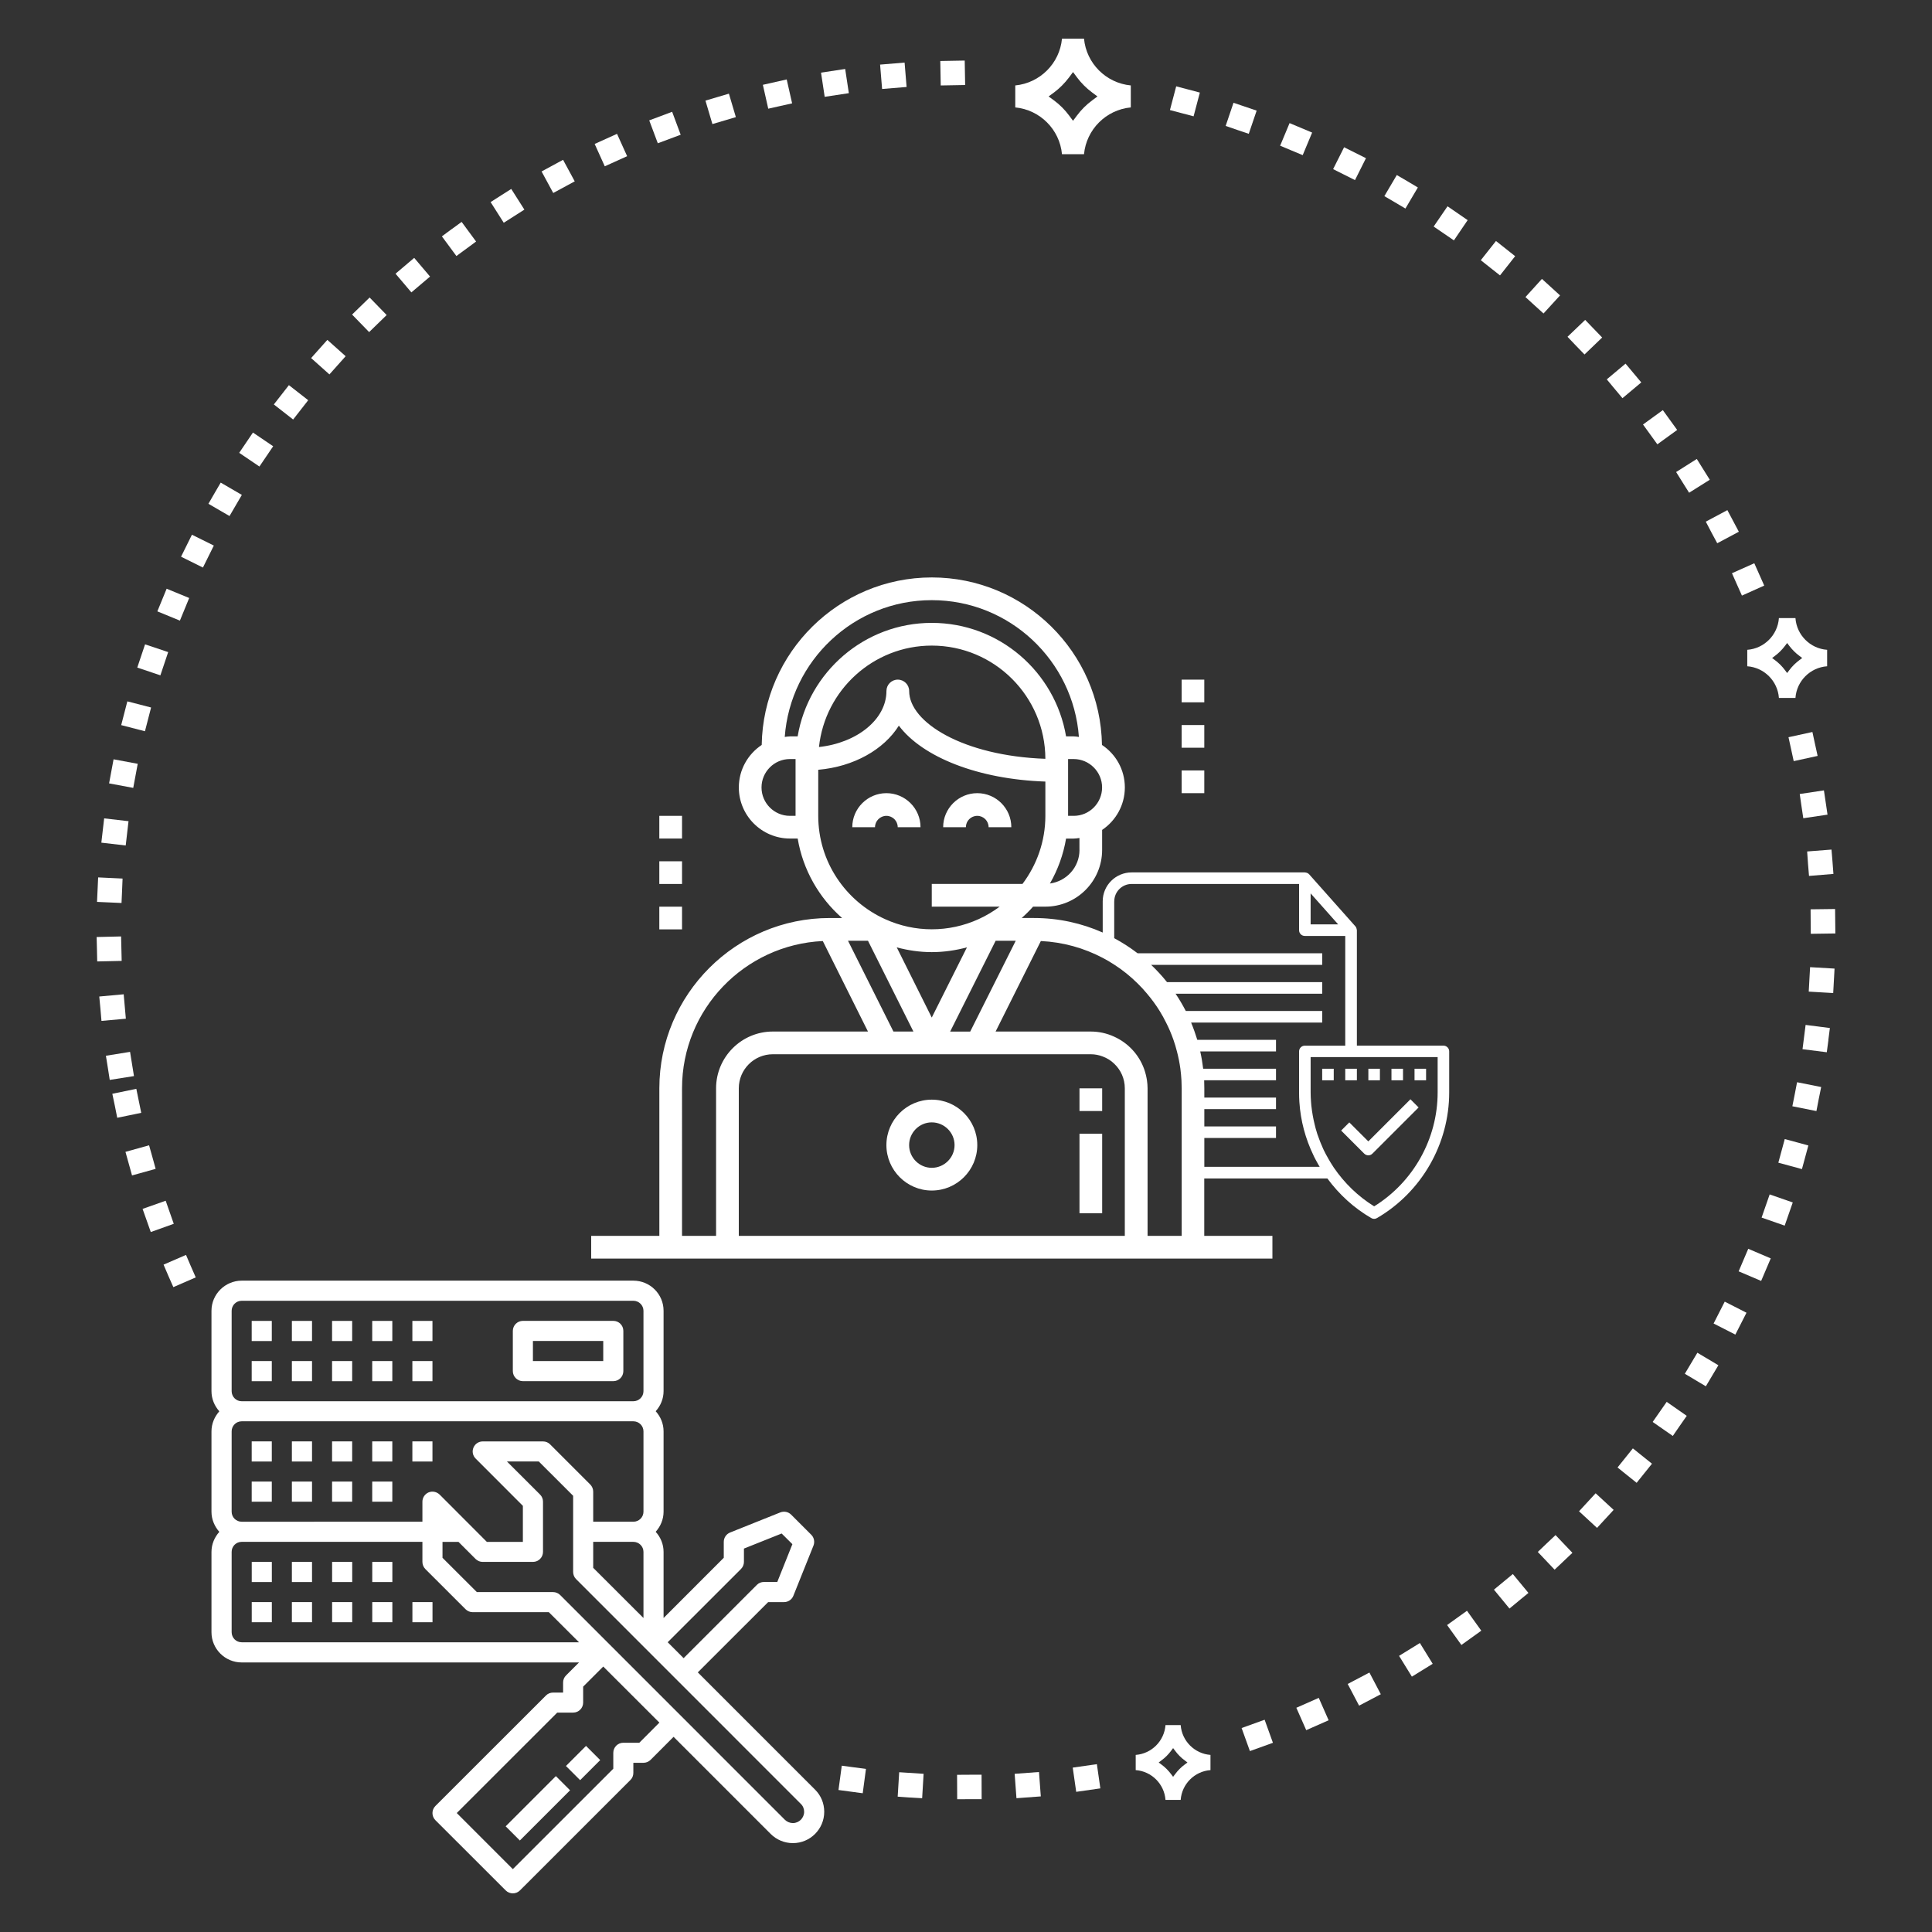 <?xml version="1.0" encoding="iso-8859-1"?>
<!-- Generator: Adobe Illustrator 15.1.0, SVG Export Plug-In . SVG Version: 6.00 Build 0)  -->
<!DOCTYPE svg PUBLIC "-//W3C//DTD SVG 1.1//EN" "http://www.w3.org/Graphics/SVG/1.1/DTD/svg11.dtd">
<svg version="1.1" id="Layer_1" xmlns="http://www.w3.org/2000/svg" xmlns:xlink="http://www.w3.org/1999/xlink" x="0px" y="0px"
	 width="50px" height="50px" viewBox="0 0 50 50" style="enable-background:new 0 0 50 50;" xml:space="preserve">
<rect x="0" y="0" width="50" height="50" fill="#333333" stroke="none"/>
<polygon style="fill:#FFFFFF;" points="41.583,9.818 41.786,10.062 41.989,10.305 42.476,9.897 42.069,9.411 "/>
<rect x="40.995" y="38.775" transform="matrix(-0.735 -0.678 0.678 -0.735 45.173 95.836)" style="fill:#FFFFFF;" width="0.634" height="0.634"/>
<rect x="41.985" y="37.622" transform="matrix(-0.78 -0.626 0.626 -0.78 51.553 94.003)" style="fill:#FFFFFF;" width="0.634" height="0.634"/>
<polygon style="fill:#FFFFFF;" points="42.521,10.986 42.707,11.243 42.892,11.499 43.405,11.127 43.034,10.614 "/>
<polygon style="fill:#FFFFFF;" points="37.103,5.863 37.364,6.041 37.627,6.221 37.983,5.697 37.462,5.339 "/>
<polygon style="fill:#FFFFFF;" points="38.323,6.734 38.571,6.931 38.82,7.127 39.212,6.63 38.716,6.237 "/>
<polygon style="fill:#FFFFFF;" points="38.663,41.14 39.065,41.629 39.31,41.427 39.31,41.426 39.556,41.225 39.152,40.736 "/>
<rect x="37.587" y="41.792" transform="matrix(-0.583 -0.812 0.812 -0.583 25.799 97.457)" style="fill:#FFFFFF;" width="0.635" height="0.634"/>
<polygon style="fill:#FFFFFF;" points="39.479,7.688 39.711,7.9 39.946,8.113 40.374,7.645 39.905,7.218 "/>
<polygon style="fill:#FFFFFF;" points="40.026,39.946 39.798,40.164 40.233,40.623 40.464,40.405 40.464,40.404 40.694,40.187 
	40.257,39.728 "/>
<polygon style="fill:#FFFFFF;" points="40.567,8.716 40.786,8.946 41.007,9.174 41.464,8.735 41.024,8.279 "/>
<rect x="44.457" y="33.795" transform="matrix(-0.891 -0.454 0.454 -0.891 69.179 84.834)" style="fill:#FFFFFF;" width="0.632" height="0.635"/>
<rect x="46.095" y="29.545" transform="matrix(-0.965 -0.262 0.262 -0.965 83.375 70.844)" style="fill:#FFFFFF;" width="0.633" height="0.634"/>
<polygon style="fill:#FFFFFF;" points="46.286,19.079 46.354,19.389 46.421,19.698 47.04,19.563 46.972,19.254 46.905,18.944 "/>
<polygon style="fill:#FFFFFF;" points="46.448,28.319 46.386,28.63 47.009,28.754 47.069,28.442 47.132,28.132 46.508,28.008 "/>
<rect x="36.324" y="42.634" transform="matrix(-0.525 -0.851 0.851 -0.525 19.328 96.686)" style="fill:#FFFFFF;" width="0.632" height="0.633"/>
<rect x="45.1" y="32.417" transform="matrix(-0.92 -0.392 0.392 -0.92 74.363 80.653)" style="fill:#FFFFFF;" width="0.633" height="0.634"/>
<polygon style="fill:#FFFFFF;" points="46.577,20.549 46.622,20.862 46.669,21.176 47.296,21.083 47.203,20.455 "/>
<polygon style="fill:#FFFFFF;" points="44.146,13.5 44.292,13.78 44.442,14.059 45.001,13.761 44.704,13.202 "/>
<polygon style="fill:#FFFFFF;" points="44.823,14.835 44.952,15.126 45.081,15.414 45.658,15.155 45.401,14.577 "/>
<polygon style="fill:#FFFFFF;" points="46.827,25.348 46.81,25.663 47.443,25.7 47.478,25.067 46.845,25.03 "/>
<polygon style="fill:#FFFFFF;" points="46.769,22.036 46.791,22.352 46.791,22.353 46.817,22.669 47.449,22.617 47.425,22.302 
	47.399,21.987 "/>
<polygon style="fill:#FFFFFF;" points="43.378,12.216 43.544,12.482 43.714,12.752 44.249,12.416 43.913,11.878 "/>
<rect x="45.647" y="30.998" transform="matrix(-0.944 -0.329 0.329 -0.944 79.08 75.999)" style="fill:#FFFFFF;" width="0.633" height="0.635"/>
<polygon style="fill:#FFFFFF;" points="4.233,32.729 4.358,33.021 4.486,33.311 5.066,33.059 4.939,32.769 4.814,32.477 "/>
<rect x="4.164" y="15.333" transform="matrix(-0.925 -0.38 0.38 -0.925 2.681 31.827)" style="fill:#FFFFFF;" width="0.631" height="0.633"/>
<rect x="3.635" y="16.757" transform="matrix(-0.948 -0.318 0.318 -0.948 2.268 34.519)" style="fill:#FFFFFF;" width="0.631" height="0.634"/>
<rect x="3.201" y="18.216" transform="matrix(-0.968 -0.25 0.25 -0.968 2.296 37.358)" style="fill:#FFFFFF;" width="0.635" height="0.635"/>
<polygon style="fill:#FFFFFF;" points="2.907,28.307 2.972,28.617 3.034,28.928 3.655,28.8 3.528,28.179 "/>
<polygon style="fill:#FFFFFF;" points="3.69,31.286 3.796,31.585 3.902,31.885 4.497,31.672 4.288,31.075 "/>
<rect x="35.003" y="43.386" transform="matrix(-0.465 -0.885 0.885 -0.465 13.053 95.294)" style="fill:#FFFFFF;" width="0.634" height="0.635"/>
<polygon style="fill:#FFFFFF;" points="2.501,24.25 2.509,24.567 2.516,24.882 3.149,24.868 3.134,24.235 "/>
<polygon style="fill:#FFFFFF;" points="46.858,23.533 46.86,23.85 46.863,24.167 47.499,24.158 47.492,23.525 "/>
<rect x="2.647" y="21.207" transform="matrix(-0.993 -0.115 0.115 -0.993 3.443 43.244)" style="fill:#FFFFFF;" width="0.635" height="0.633"/>
<polygon style="fill:#FFFFFF;" points="2.511,23.341 3.145,23.369 3.159,23.054 3.172,22.737 2.54,22.707 "/>
<rect x="2.872" y="19.702" transform="matrix(-0.983 -0.183 0.183 -0.983 2.666 40.283)" style="fill:#FFFFFF;" width="0.636" height="0.634"/>
<polygon style="fill:#FFFFFF;" points="3.247,29.81 3.332,30.115 3.417,30.42 4.028,30.25 3.944,29.945 3.858,29.64 "/>
<polygon style="fill:#FFFFFF;" points="2.569,25.79 2.599,26.105 2.626,26.421 3.257,26.364 3.201,25.732 "/>
<polygon style="fill:#FFFFFF;" points="23.232,46.497 23.548,46.52 23.548,46.519 23.865,46.538 23.903,45.906 23.271,45.865 "/>
<polygon style="fill:#FFFFFF;" points="25.087,45.93 24.769,45.932 24.772,46.564 25.09,46.563 25.405,46.563 25.403,45.929 "/>
<rect x="27.801" y="45.708" transform="matrix(-0.142 -0.99 0.99 -0.142 -13.451 80.386)" style="fill:#FFFFFF;" width="0.633" height="0.631"/>
<rect x="32.222" y="44.611" transform="matrix(-0.339 -0.941 0.941 -0.339 1.292 90.762)" style="fill:#FFFFFF;" width="0.634" height="0.633"/>
<rect x="33.634" y="44.046" transform="matrix(-0.404 -0.915 0.915 -0.404 7.091 93.346)" style="fill:#FFFFFF;" width="0.633" height="0.634"/>
<rect x="26.291" y="45.871" transform="matrix(-0.074 -0.997 0.997 -0.074 -17.482 76.144)" style="fill:#FFFFFF;" width="0.633" height="0.632"/>
<polygon style="fill:#FFFFFF;" points="2.741,27.323 2.791,27.635 2.84,27.948 3.467,27.849 3.366,27.222 "/>
<polygon style="fill:#FFFFFF;" points="21.7,46.325 22.013,46.367 22.327,46.409 22.411,45.78 22.097,45.738 21.785,45.696 "/>
<rect x="4.791" y="13.945" transform="matrix(-0.896 -0.444 0.444 -0.896 3.353 29.31)" style="fill:#FFFFFF;" width="0.632" height="0.635"/>
<polygon style="fill:#FFFFFF;" points="5.552,12.764 5.394,13.038 5.94,13.355 6.259,12.808 5.712,12.49 "/>
<rect x="6.319" y="11.319" transform="matrix(-0.828 -0.561 0.561 -0.828 5.596 24.991)" style="fill:#FFFFFF;" width="0.632" height="0.634"/>
<polygon style="fill:#FFFFFF;" points="12.963,5.06 12.697,5.23 13.037,5.765 13.304,5.595 13.571,5.425 13.231,4.89 "/>
<polygon style="fill:#FFFFFF;" points="19.743,2.195 19.882,2.813 20.19,2.744 20.5,2.675 20.36,2.056 "/>
<polygon style="fill:#FFFFFF;" points="18.56,2.514 18.257,2.604 18.437,3.211 19.044,3.031 18.864,2.424 "/>
<rect x="24.327" y="1.576" transform="matrix(-0.018 -1 1 -0.018 23.208 26.567)" style="fill:#FFFFFF;" width="0.633" height="0.632"/>
<rect x="22.809" y="1.652" transform="matrix(-0.082 -0.997 0.997 -0.082 23.052 25.179)" style="fill:#FFFFFF;" width="0.633" height="0.636"/>
<polygon style="fill:#FFFFFF;" points="17.098,3.005 16.802,3.115 17.024,3.708 17.616,3.487 17.395,2.893 "/>
<rect x="21.299" y="1.836" transform="matrix(-0.15 -0.989 0.989 -0.15 22.722 23.846)" style="fill:#FFFFFF;" width="0.633" height="0.632"/>
<polygon style="fill:#FFFFFF;" points="42.771,36.8 43.292,37.162 43.472,36.901 43.653,36.642 43.134,36.28 "/>
<rect x="15.486" y="3.564" transform="matrix(-0.412 -0.911 0.911 -0.412 18.785 19.88)" style="fill:#FFFFFF;" width="0.635" height="0.635"/>
<rect x="7.213" y="10.09" transform="matrix(-0.788 -0.615 0.615 -0.788 7.065 23.244)" style="fill:#FFFFFF;" width="0.634" height="0.634"/>
<rect x="9.244" y="7.83" transform="matrix(-0.697 -0.717 0.717 -0.697 10.382 20.68)" style="fill:#FFFFFF;" width="0.633" height="0.633"/>
<rect x="8.189" y="8.927" transform="matrix(-0.746 -0.666 0.666 -0.746 8.689 21.803)" style="fill:#FFFFFF;" width="0.635" height="0.631"/>
<polygon style="fill:#FFFFFF;" points="30.278,2.848 30.583,2.929 30.89,3.01 31.052,2.396 30.747,2.315 30.44,2.234 "/>
<polygon style="fill:#FFFFFF;" points="35.827,5.076 36.102,5.237 36.372,5.397 36.694,4.852 36.423,4.69 36.149,4.53 "/>
<polygon style="fill:#FFFFFF;" points="33.13,3.771 33.421,3.893 33.714,4.015 33.958,3.431 33.374,3.186 "/>
<polygon style="fill:#FFFFFF;" points="34.501,4.377 34.784,4.519 35.067,4.661 35.351,4.094 34.785,3.811 "/>
<rect x="43.72" y="35.126" transform="matrix(-0.859 -0.512 0.512 -0.859 63.718 88.435)" style="fill:#FFFFFF;" width="0.633" height="0.634"/>
<polygon style="fill:#FFFFFF;" points="46.649,27.153 47.277,27.232 47.319,26.919 47.317,26.919 47.357,26.605 46.729,26.525 "/>
<polygon style="fill:#FFFFFF;" points="31.72,3.259 32.019,3.362 32.318,3.463 32.522,2.863 31.923,2.66 "/>
<rect x="10.369" y="6.809" transform="matrix(-0.647 -0.763 0.763 -0.647 12.16 19.884)" style="fill:#FFFFFF;" width="0.634" height="0.633"/>
<polygon style="fill:#FFFFFF;" points="11.69,5.93 11.69,5.929 11.436,6.117 11.812,6.626 12.321,6.251 11.947,5.743 "/>
<rect x="14.126" y="4.243" transform="matrix(-0.476 -0.879 0.879 -0.476 17.312 19.431)" style="fill:#FFFFFF;" width="0.634" height="0.633"/>
<g>
	<defs>
		<rect id="SVGID_1_" width="50" height="50"/>
	</defs>
	<clipPath id="SVGID_2_">
		<use xlink:href="#SVGID_1_"  style="overflow:visible;"/>
	</clipPath>
	<path style="clip-path:url(#SVGID_2_);fill:#FFFFFF;" d="M15.299,32.572h17.631v-0.588h-1.764v-1.486h3.186
		c0.301,0.41,0.684,0.763,1.135,1.025c0.023,0.014,0.049,0.021,0.076,0.021c0.025,0,0.051-0.007,0.074-0.021
		c1.152-0.671,1.868-1.918,1.868-3.251v-1.062c0-0.083-0.067-0.149-0.149-0.149h-2.24v-2.989c0-0.003-0.002-0.006-0.002-0.009
		c-0.002-0.011-0.004-0.023-0.008-0.034c-0.002-0.005-0.002-0.01-0.004-0.014c-0.006-0.016-0.014-0.03-0.025-0.042l-1.196-1.346
		c-0.013-0.014-0.028-0.024-0.044-0.032c-0.006-0.003-0.01-0.004-0.016-0.006c-0.014-0.006-0.027-0.008-0.043-0.009
		c-0.004-0.001-0.006-0.002-0.01-0.002h-4.482c-0.412,0-0.748,0.335-0.748,0.747v0.809c-0.543-0.241-1.145-0.376-1.777-0.376h-0.32
		c0.104-0.092,0.203-0.19,0.295-0.294h0.318c0.811,0,1.469-0.659,1.469-1.468v-0.518c0.354-0.238,0.588-0.642,0.588-1.099
		c0-0.459-0.234-0.863-0.592-1.1c-0.039-2.396-1.996-4.335-4.404-4.335c-2.404,0-4.363,1.939-4.402,4.335
		c-0.356,0.237-0.592,0.641-0.592,1.1c0,0.729,0.594,1.322,1.322,1.322h0.201c0.137,0.814,0.553,1.533,1.149,2.057h-0.321
		c-2.429,0-4.408,1.977-4.408,4.407v3.819h-1.764V32.572z M29.11,30.163v0.313v1.508h-9.99v-3.819c0-0.485,0.394-0.881,0.881-0.881
		h8.228c0.11,0,0.213,0.021,0.309,0.058c0.113,0.042,0.215,0.105,0.299,0.188c0.169,0.16,0.273,0.386,0.273,0.636V30.163z
		 M24.114,26.334l-0.906-1.816c0.289,0.077,0.593,0.123,0.906,0.123c0.316,0,0.619-0.046,0.91-0.123L24.114,26.334z M25.767,24.347
		h0.52l-1.178,2.35H24.59L25.767,24.347z M23.639,26.696h-0.517l-1.176-2.35h0.517L23.639,26.696z M37.206,27.359v0.913
		c0,1.198-0.627,2.319-1.643,2.948c-0.42-0.26-0.771-0.604-1.043-1.001c-0.029-0.045-0.059-0.089-0.086-0.135
		c-0.018-0.028-0.035-0.058-0.051-0.087c-0.023-0.038-0.045-0.078-0.066-0.118c-0.018-0.035-0.037-0.069-0.053-0.104
		c-0.016-0.03-0.027-0.061-0.041-0.091c-0.039-0.088-0.076-0.178-0.107-0.27c-0.008-0.021-0.016-0.042-0.023-0.062
		c-0.016-0.048-0.029-0.096-0.043-0.144c-0.008-0.03-0.016-0.061-0.023-0.09c-0.012-0.045-0.021-0.09-0.031-0.135
		c-0.008-0.036-0.016-0.072-0.021-0.108c-0.008-0.041-0.014-0.081-0.02-0.122c-0.006-0.048-0.012-0.095-0.018-0.142
		c-0.002-0.032-0.006-0.064-0.008-0.097c-0.006-0.08-0.01-0.162-0.01-0.244v-0.913H37.206z M33.919,23.121l0.326,0.366l0.387,0.436
		h-0.713V23.121z M28.837,23.326c0-0.247,0.201-0.449,0.449-0.449h4.334v1.196c0,0.083,0.066,0.149,0.148,0.149h1.047v2.84h-1.047
		c-0.082,0-0.148,0.066-0.148,0.149v1.062c0,0.083,0.002,0.167,0.008,0.249c0.031,0.481,0.156,0.947,0.365,1.379
		c0.006,0.013,0.013,0.026,0.018,0.039c0.025,0.051,0.053,0.1,0.08,0.149c0.014,0.025,0.027,0.052,0.043,0.076
		c0.006,0.012,0.012,0.022,0.02,0.033h-2.986v-0.747h1.855v-0.299h-1.855v-0.448h1.855v-0.299h-1.855v-0.24
		c0-0.069-0.002-0.139-0.004-0.208h1.859v-0.299h-1.885c-0.018-0.151-0.043-0.301-0.076-0.447h1.961v-0.3h-2.037
		c-0.047-0.152-0.1-0.303-0.16-0.447h3.393v-0.3h-3.531c-0.08-0.154-0.168-0.305-0.264-0.447h3.795v-0.299h-4.016
		c-0.127-0.159-0.266-0.31-0.412-0.448h4.428v-0.3H29.44c-0.189-0.145-0.391-0.275-0.604-0.39V23.326z M26.937,24.354
		c0.576,0.027,1.119,0.182,1.602,0.436c0.104,0.054,0.203,0.113,0.299,0.176c0.217,0.139,0.416,0.301,0.598,0.48
		c0.088,0.086,0.172,0.176,0.25,0.271c0.119,0.141,0.229,0.29,0.326,0.447c0.061,0.098,0.115,0.197,0.166,0.3
		c0.074,0.144,0.137,0.294,0.191,0.447c0.035,0.099,0.064,0.198,0.09,0.3c0.039,0.146,0.068,0.296,0.089,0.447
		c0.013,0.1,0.022,0.198,0.028,0.299c0.002,0.069,0.006,0.139,0.006,0.208v0.24v0.299v0.448v0.299v0.747v0.3v1.486h-0.883v-1.486
		v-0.3v-0.747v-0.299v-0.448v-0.299v-0.24c0-0.07-0.006-0.14-0.016-0.208c-0.016-0.103-0.041-0.202-0.076-0.299
		c-0.135-0.368-0.414-0.667-0.77-0.828c-0.094-0.044-0.193-0.077-0.299-0.101c-0.1-0.021-0.203-0.033-0.309-0.033h-2.463
		L26.937,24.354z M27.937,21.997c0,0.445-0.334,0.81-0.765,0.868c0.204-0.354,0.347-0.746,0.418-1.163h0.198
		c0.052,0,0.1-0.009,0.148-0.015V21.997z M28.522,20.379c0,0.405-0.33,0.735-0.734,0.735h-0.146v-1.47h0.146
		C28.192,19.645,28.522,19.976,28.522,20.379 M20.589,21.114h-0.147c-0.404,0-0.734-0.33-0.734-0.735
		c0-0.404,0.33-0.735,0.734-0.735h0.147V21.114z M20.442,19.058c-0.045,0-0.088,0.009-0.133,0.014
		c0.145-1.976,1.795-3.54,3.805-3.54c2.014,0,3.662,1.564,3.808,3.54c-0.044-0.005-0.087-0.014-0.134-0.014H27.59
		c-0.282-1.665-1.729-2.938-3.476-2.938c-1.742,0-3.19,1.273-3.471,2.938H20.442z M27.054,19.638
		c-2.121-0.075-3.525-0.941-3.525-1.755c0-0.162-0.131-0.294-0.295-0.294c-0.162,0-0.293,0.132-0.293,0.294
		c0,0.734-0.76,1.343-1.746,1.45c0.156-1.473,1.406-2.625,2.92-2.625C25.733,16.708,27.05,18.021,27.054,19.638 M21.176,21.114
		v-1.192c0.918-0.079,1.698-0.522,2.086-1.142c0.614,0.815,2.051,1.388,3.792,1.447v0.887c0,0.661-0.223,1.271-0.592,1.762h-2.348
		v0.588h1.758c-0.17,0.126-0.352,0.235-0.545,0.323c-0.772,0.351-1.651,0.351-2.422,0C21.887,23.326,21.176,22.303,21.176,21.114
		 M17.651,28.165c0-2.046,1.619-3.716,3.643-3.811l1.169,2.342h-2.462c-0.809,0-1.469,0.659-1.469,1.469v3.819h-0.881V28.165z"/>
	<path style="clip-path:url(#SVGID_2_);fill:#FFFFFF;" d="M35.413,29.9c0.039,0,0.076-0.015,0.105-0.044l1.195-1.195l-0.211-0.212
		l-1.09,1.09l-0.492-0.491l-0.211,0.211l0.598,0.598C35.337,29.886,35.376,29.9,35.413,29.9"/>
	<rect x="34.218" y="27.659" style="clip-path:url(#SVGID_2_);fill:#FFFFFF;" width="0.299" height="0.299"/>
	<rect x="34.815" y="27.659" style="clip-path:url(#SVGID_2_);fill:#FFFFFF;" width="0.301" height="0.299"/>
	<rect x="35.413" y="27.659" style="clip-path:url(#SVGID_2_);fill:#FFFFFF;" width="0.299" height="0.299"/>
	<rect x="36.011" y="27.659" style="clip-path:url(#SVGID_2_);fill:#FFFFFF;" width="0.299" height="0.299"/>
	<rect x="36.608" y="27.659" style="clip-path:url(#SVGID_2_);fill:#FFFFFF;" width="0.299" height="0.299"/>
	<path style="clip-path:url(#SVGID_2_);fill:#FFFFFF;" d="M22.94,21.114c0.162,0,0.293,0.132,0.293,0.294h0.59
		c0-0.486-0.397-0.881-0.883-0.881s-0.883,0.395-0.883,0.881h0.588C22.646,21.246,22.778,21.114,22.94,21.114"/>
	<path style="clip-path:url(#SVGID_2_);fill:#FFFFFF;" d="M25.292,21.114c0.162,0,0.293,0.132,0.293,0.294h0.588
		c0-0.486-0.395-0.881-0.881-0.881c-0.486,0-0.883,0.395-0.883,0.881h0.588C24.997,21.246,25.128,21.114,25.292,21.114"/>
	<path style="clip-path:url(#SVGID_2_);fill:#FFFFFF;" d="M24.114,28.459c-0.646,0-1.174,0.527-1.174,1.176
		c0,0.647,0.528,1.176,1.174,1.176c0.65,0,1.178-0.528,1.178-1.176C25.292,28.986,24.764,28.459,24.114,28.459 M24.114,30.223
		c-0.322,0-0.586-0.264-0.586-0.588s0.264-0.588,0.586-0.588c0.324,0,0.59,0.264,0.59,0.588S24.438,30.223,24.114,30.223"/>
	<rect x="27.937" y="29.34" style="clip-path:url(#SVGID_2_);fill:#FFFFFF;" width="0.587" height="2.058"/>
	<rect x="27.937" y="28.166" style="clip-path:url(#SVGID_2_);fill:#FFFFFF;" width="0.587" height="0.587"/>
	<rect x="30.581" y="17.589" style="clip-path:url(#SVGID_2_);fill:#FFFFFF;" width="0.586" height="0.587"/>
	<rect x="30.581" y="18.764" style="clip-path:url(#SVGID_2_);fill:#FFFFFF;" width="0.586" height="0.587"/>
	<rect x="30.581" y="19.939" style="clip-path:url(#SVGID_2_);fill:#FFFFFF;" width="0.586" height="0.588"/>
	<rect x="17.063" y="21.114" style="clip-path:url(#SVGID_2_);fill:#FFFFFF;" width="0.588" height="0.587"/>
	<rect x="17.063" y="22.29" style="clip-path:url(#SVGID_2_);fill:#FFFFFF;" width="0.588" height="0.587"/>
	<rect x="17.063" y="23.465" style="clip-path:url(#SVGID_2_);fill:#FFFFFF;" width="0.588" height="0.587"/>
	<rect x="6.514" y="35.224" style="clip-path:url(#SVGID_2_);fill:#FFFFFF;" width="0.52" height="0.521"/>
	<rect x="7.554" y="35.224" style="clip-path:url(#SVGID_2_);fill:#FFFFFF;" width="0.521" height="0.521"/>
	<rect x="6.514" y="34.185" style="clip-path:url(#SVGID_2_);fill:#FFFFFF;" width="0.52" height="0.521"/>
	<rect x="7.554" y="34.185" style="clip-path:url(#SVGID_2_);fill:#FFFFFF;" width="0.521" height="0.521"/>
	<rect x="8.594" y="35.224" style="clip-path:url(#SVGID_2_);fill:#FFFFFF;" width="0.52" height="0.521"/>
	<rect x="8.594" y="34.185" style="clip-path:url(#SVGID_2_);fill:#FFFFFF;" width="0.52" height="0.521"/>
	<rect x="9.633" y="35.224" style="clip-path:url(#SVGID_2_);fill:#FFFFFF;" width="0.52" height="0.521"/>
	<rect x="9.633" y="34.185" style="clip-path:url(#SVGID_2_);fill:#FFFFFF;" width="0.52" height="0.521"/>
	<rect x="10.672" y="35.224" style="clip-path:url(#SVGID_2_);fill:#FFFFFF;" width="0.52" height="0.521"/>
	<rect x="10.672" y="34.185" style="clip-path:url(#SVGID_2_);fill:#FFFFFF;" width="0.52" height="0.521"/>
	<path style="clip-path:url(#SVGID_2_);fill:#FFFFFF;" d="M13.532,35.744h2.34c0.145,0,0.26-0.117,0.26-0.26v-1.04
		c0-0.144-0.115-0.26-0.26-0.26h-2.34c-0.142,0-0.26,0.116-0.26,0.26v1.04C13.272,35.627,13.39,35.744,13.532,35.744 M13.792,34.704
		h1.82v0.52h-1.82V34.704z"/>
	<rect x="6.514" y="38.343" style="clip-path:url(#SVGID_2_);fill:#FFFFFF;" width="0.52" height="0.521"/>
	<rect x="7.554" y="38.343" style="clip-path:url(#SVGID_2_);fill:#FFFFFF;" width="0.521" height="0.521"/>
	<rect x="6.514" y="37.303" style="clip-path:url(#SVGID_2_);fill:#FFFFFF;" width="0.52" height="0.521"/>
	<rect x="7.554" y="37.303" style="clip-path:url(#SVGID_2_);fill:#FFFFFF;" width="0.521" height="0.521"/>
	<rect x="8.594" y="38.343" style="clip-path:url(#SVGID_2_);fill:#FFFFFF;" width="0.52" height="0.521"/>
	<rect x="8.594" y="37.303" style="clip-path:url(#SVGID_2_);fill:#FFFFFF;" width="0.52" height="0.521"/>
	<rect x="9.633" y="38.343" style="clip-path:url(#SVGID_2_);fill:#FFFFFF;" width="0.52" height="0.521"/>
	<rect x="9.633" y="37.303" style="clip-path:url(#SVGID_2_);fill:#FFFFFF;" width="0.52" height="0.521"/>
	<rect x="10.672" y="37.303" style="clip-path:url(#SVGID_2_);fill:#FFFFFF;" width="0.52" height="0.521"/>
	<rect x="6.515" y="41.462" style="clip-path:url(#SVGID_2_);fill:#FFFFFF;" width="0.52" height="0.521"/>
	<rect x="7.554" y="41.462" style="clip-path:url(#SVGID_2_);fill:#FFFFFF;" width="0.521" height="0.521"/>
	<rect x="6.515" y="40.422" style="clip-path:url(#SVGID_2_);fill:#FFFFFF;" width="0.52" height="0.521"/>
	<rect x="7.554" y="40.422" style="clip-path:url(#SVGID_2_);fill:#FFFFFF;" width="0.521" height="0.521"/>
	<rect x="8.595" y="41.462" style="clip-path:url(#SVGID_2_);fill:#FFFFFF;" width="0.52" height="0.521"/>
	<rect x="8.595" y="40.422" style="clip-path:url(#SVGID_2_);fill:#FFFFFF;" width="0.52" height="0.521"/>
	<rect x="9.634" y="41.462" style="clip-path:url(#SVGID_2_);fill:#FFFFFF;" width="0.52" height="0.521"/>
	<rect x="9.634" y="40.422" style="clip-path:url(#SVGID_2_);fill:#FFFFFF;" width="0.52" height="0.521"/>
	<rect x="10.673" y="41.462" style="clip-path:url(#SVGID_2_);fill:#FFFFFF;" width="0.52" height="0.521"/>
	<path style="clip-path:url(#SVGID_2_);fill:#FFFFFF;" d="M5.473,33.924v2.079c0,0.201,0.08,0.383,0.203,0.521
		c-0.123,0.139-0.203,0.319-0.203,0.52v2.08c0,0.2,0.08,0.381,0.203,0.521c-0.123,0.138-0.203,0.318-0.203,0.519v2.079
		c0,0.431,0.352,0.781,0.782,0.781h8.73l-0.336,0.336c-0.049,0.048-0.076,0.114-0.076,0.183v0.261h-0.26
		c-0.07,0-0.135,0.026-0.183,0.075l-2.862,2.86c-0.101,0.101-0.101,0.266,0,0.367l1.821,1.819C13.139,48.975,13.206,49,13.272,49
		c0.067,0,0.133-0.025,0.184-0.076l2.859-2.858c0.051-0.049,0.076-0.115,0.076-0.185v-0.26h0.262c0.068,0,0.135-0.027,0.184-0.076
		l0.595-0.596l2.514,2.514c0.15,0.151,0.359,0.237,0.574,0.237c0.447,0,0.811-0.363,0.811-0.811c0-0.218-0.084-0.421-0.237-0.573
		l-3.035-3.035l1.821-1.819h0.412c0.105,0,0.201-0.064,0.24-0.163l0.521-1.3c0.037-0.096,0.016-0.207-0.058-0.28l-0.52-0.52
		c-0.074-0.074-0.183-0.096-0.281-0.058l-1.299,0.52c-0.099,0.04-0.164,0.135-0.164,0.242v0.412l-1.558,1.559v-1.712
		c0-0.2-0.079-0.381-0.204-0.519c0.125-0.14,0.204-0.32,0.204-0.521v-2.08c0-0.2-0.079-0.381-0.204-0.52
		c0.125-0.138,0.204-0.319,0.204-0.521v-2.079c0-0.43-0.35-0.779-0.782-0.779H6.255C5.825,33.145,5.473,33.494,5.473,33.924
		 M5.995,37.043c0-0.143,0.115-0.26,0.26-0.26h10.136c0.145,0,0.262,0.117,0.262,0.26v2.08c0,0.144-0.117,0.259-0.262,0.259h-1.039
		v-0.778c0-0.069-0.027-0.135-0.076-0.185l-1.039-1.039c-0.049-0.05-0.115-0.076-0.184-0.076h-1.56c-0.106,0-0.199,0.063-0.24,0.16
		c-0.041,0.098-0.018,0.209,0.056,0.283l1.223,1.224v0.933H12.6l-1.222-1.224c-0.077-0.074-0.188-0.097-0.286-0.057
		c-0.095,0.04-0.16,0.135-0.16,0.24v0.519H6.255c-0.145,0-0.26-0.115-0.26-0.259V37.043z M16.653,40.162v1.712l-1.301-1.299v-0.672
		h1.039C16.536,39.903,16.653,40.02,16.653,40.162 M6.255,42.502c-0.145,0-0.26-0.116-0.26-0.261v-2.079
		c0-0.143,0.115-0.259,0.26-0.259h4.677v0.519c0,0.069,0.028,0.136,0.076,0.185l1.041,1.04c0.049,0.049,0.116,0.076,0.184,0.076
		h1.971l0.781,0.779H6.255z M16.546,45.102h-0.414c-0.143,0-0.26,0.116-0.26,0.26v0.412l-2.6,2.599l-1.451-1.452l2.6-2.599h0.412
		c0.144,0,0.259-0.116,0.259-0.26v-0.412l0.52-0.52l1.453,1.451L16.546,45.102z M19.176,40.606c0.049-0.049,0.077-0.115,0.077-0.185
		v-0.344l0.976-0.39l0.278,0.276l-0.391,0.978h-0.346c-0.068,0-0.135,0.027-0.183,0.076l-1.895,1.896l-0.412-0.412L19.176,40.606z
		 M20.725,46.684c0.057,0.054,0.086,0.128,0.086,0.206c0,0.159-0.131,0.291-0.291,0.291c-0.076,0-0.152-0.031-0.207-0.085
		l-5.816-5.817c-0.049-0.049-0.115-0.076-0.184-0.076h-1.972l-0.889-0.887v-0.412h0.414l0.443,0.443
		c0.049,0.049,0.115,0.075,0.184,0.075h1.299c0.144,0,0.261-0.115,0.261-0.26v-1.299c0-0.069-0.027-0.135-0.076-0.184l-0.857-0.856
		h0.824l0.889,0.888v1.972c0,0.068,0.027,0.136,0.076,0.184L20.725,46.684z M16.653,33.924v2.079c0,0.145-0.117,0.261-0.262,0.261
		H6.255c-0.145,0-0.26-0.116-0.26-0.261v-2.079c0-0.143,0.115-0.26,0.26-0.26h10.136C16.536,33.664,16.653,33.781,16.653,33.924"/>
	
		<rect x="13.663" y="45.873" transform="matrix(-0.707 -0.707 0.707 -0.707 -9.319 89.724)" style="clip-path:url(#SVGID_2_);fill:#FFFFFF;" width="0.519" height="1.838"/>
	
		<rect x="14.833" y="45.254" transform="matrix(-0.707 -0.707 0.707 -0.707 -6.494 88.552)" style="clip-path:url(#SVGID_2_);fill:#FFFFFF;" width="0.519" height="0.735"/>
	<path style="clip-path:url(#SVGID_2_);fill:#FFFFFF;" d="M46.466,15.996h-0.428c-0.031,0.438-0.383,0.79-0.819,0.821v0.426
		c0.437,0.031,0.788,0.382,0.819,0.82h0.428c0.031-0.438,0.381-0.789,0.82-0.82v-0.426C46.847,16.786,46.497,16.434,46.466,15.996
		 M46.573,17.08c-0.104,0.077-0.195,0.167-0.271,0.27l-0.051,0.068L46.2,17.35c-0.074-0.102-0.166-0.193-0.27-0.27l-0.068-0.051
		l0.068-0.051c0.104-0.076,0.193-0.167,0.27-0.269l0.051-0.068l0.051,0.068c0.078,0.103,0.167,0.193,0.271,0.269l0.068,0.051
		L46.573,17.08z"/>
	<path style="clip-path:url(#SVGID_2_);fill:#FFFFFF;" d="M28.054,3.991c0.061-0.64,0.57-1.15,1.211-1.211V2.211
		C28.624,2.15,28.114,1.64,28.054,1h-0.57c-0.059,0.64-0.57,1.15-1.209,1.211V2.78c0.639,0.061,1.15,0.571,1.209,1.211H28.054z
		 M27.138,2.496l0.139-0.102c0.148-0.111,0.279-0.243,0.391-0.392l0.102-0.137l0.102,0.137c0.111,0.149,0.244,0.282,0.393,0.392
		l0.137,0.102l-0.137,0.102c-0.148,0.109-0.281,0.241-0.393,0.391l-0.102,0.137l-0.102-0.137c-0.111-0.15-0.242-0.281-0.391-0.391
		L27.138,2.496z"/>
	<path style="clip-path:url(#SVGID_2_);fill:#FFFFFF;" d="M30.163,44.645c-0.031,0.411-0.359,0.741-0.771,0.772v0.393
		c0.412,0.031,0.74,0.36,0.771,0.771h0.393c0.03-0.411,0.359-0.74,0.771-0.771v-0.393c-0.412-0.031-0.741-0.361-0.771-0.772H30.163z
		 M30.731,45.613l-0.068,0.051c-0.096,0.07-0.18,0.155-0.252,0.252l-0.051,0.068l-0.051-0.068c-0.072-0.096-0.156-0.181-0.254-0.252
		l-0.068-0.051l0.068-0.052c0.098-0.071,0.182-0.155,0.254-0.252l0.051-0.068l0.051,0.068c0.072,0.097,0.156,0.182,0.252,0.252
		L30.731,45.613z"/>
</g>
</svg>
